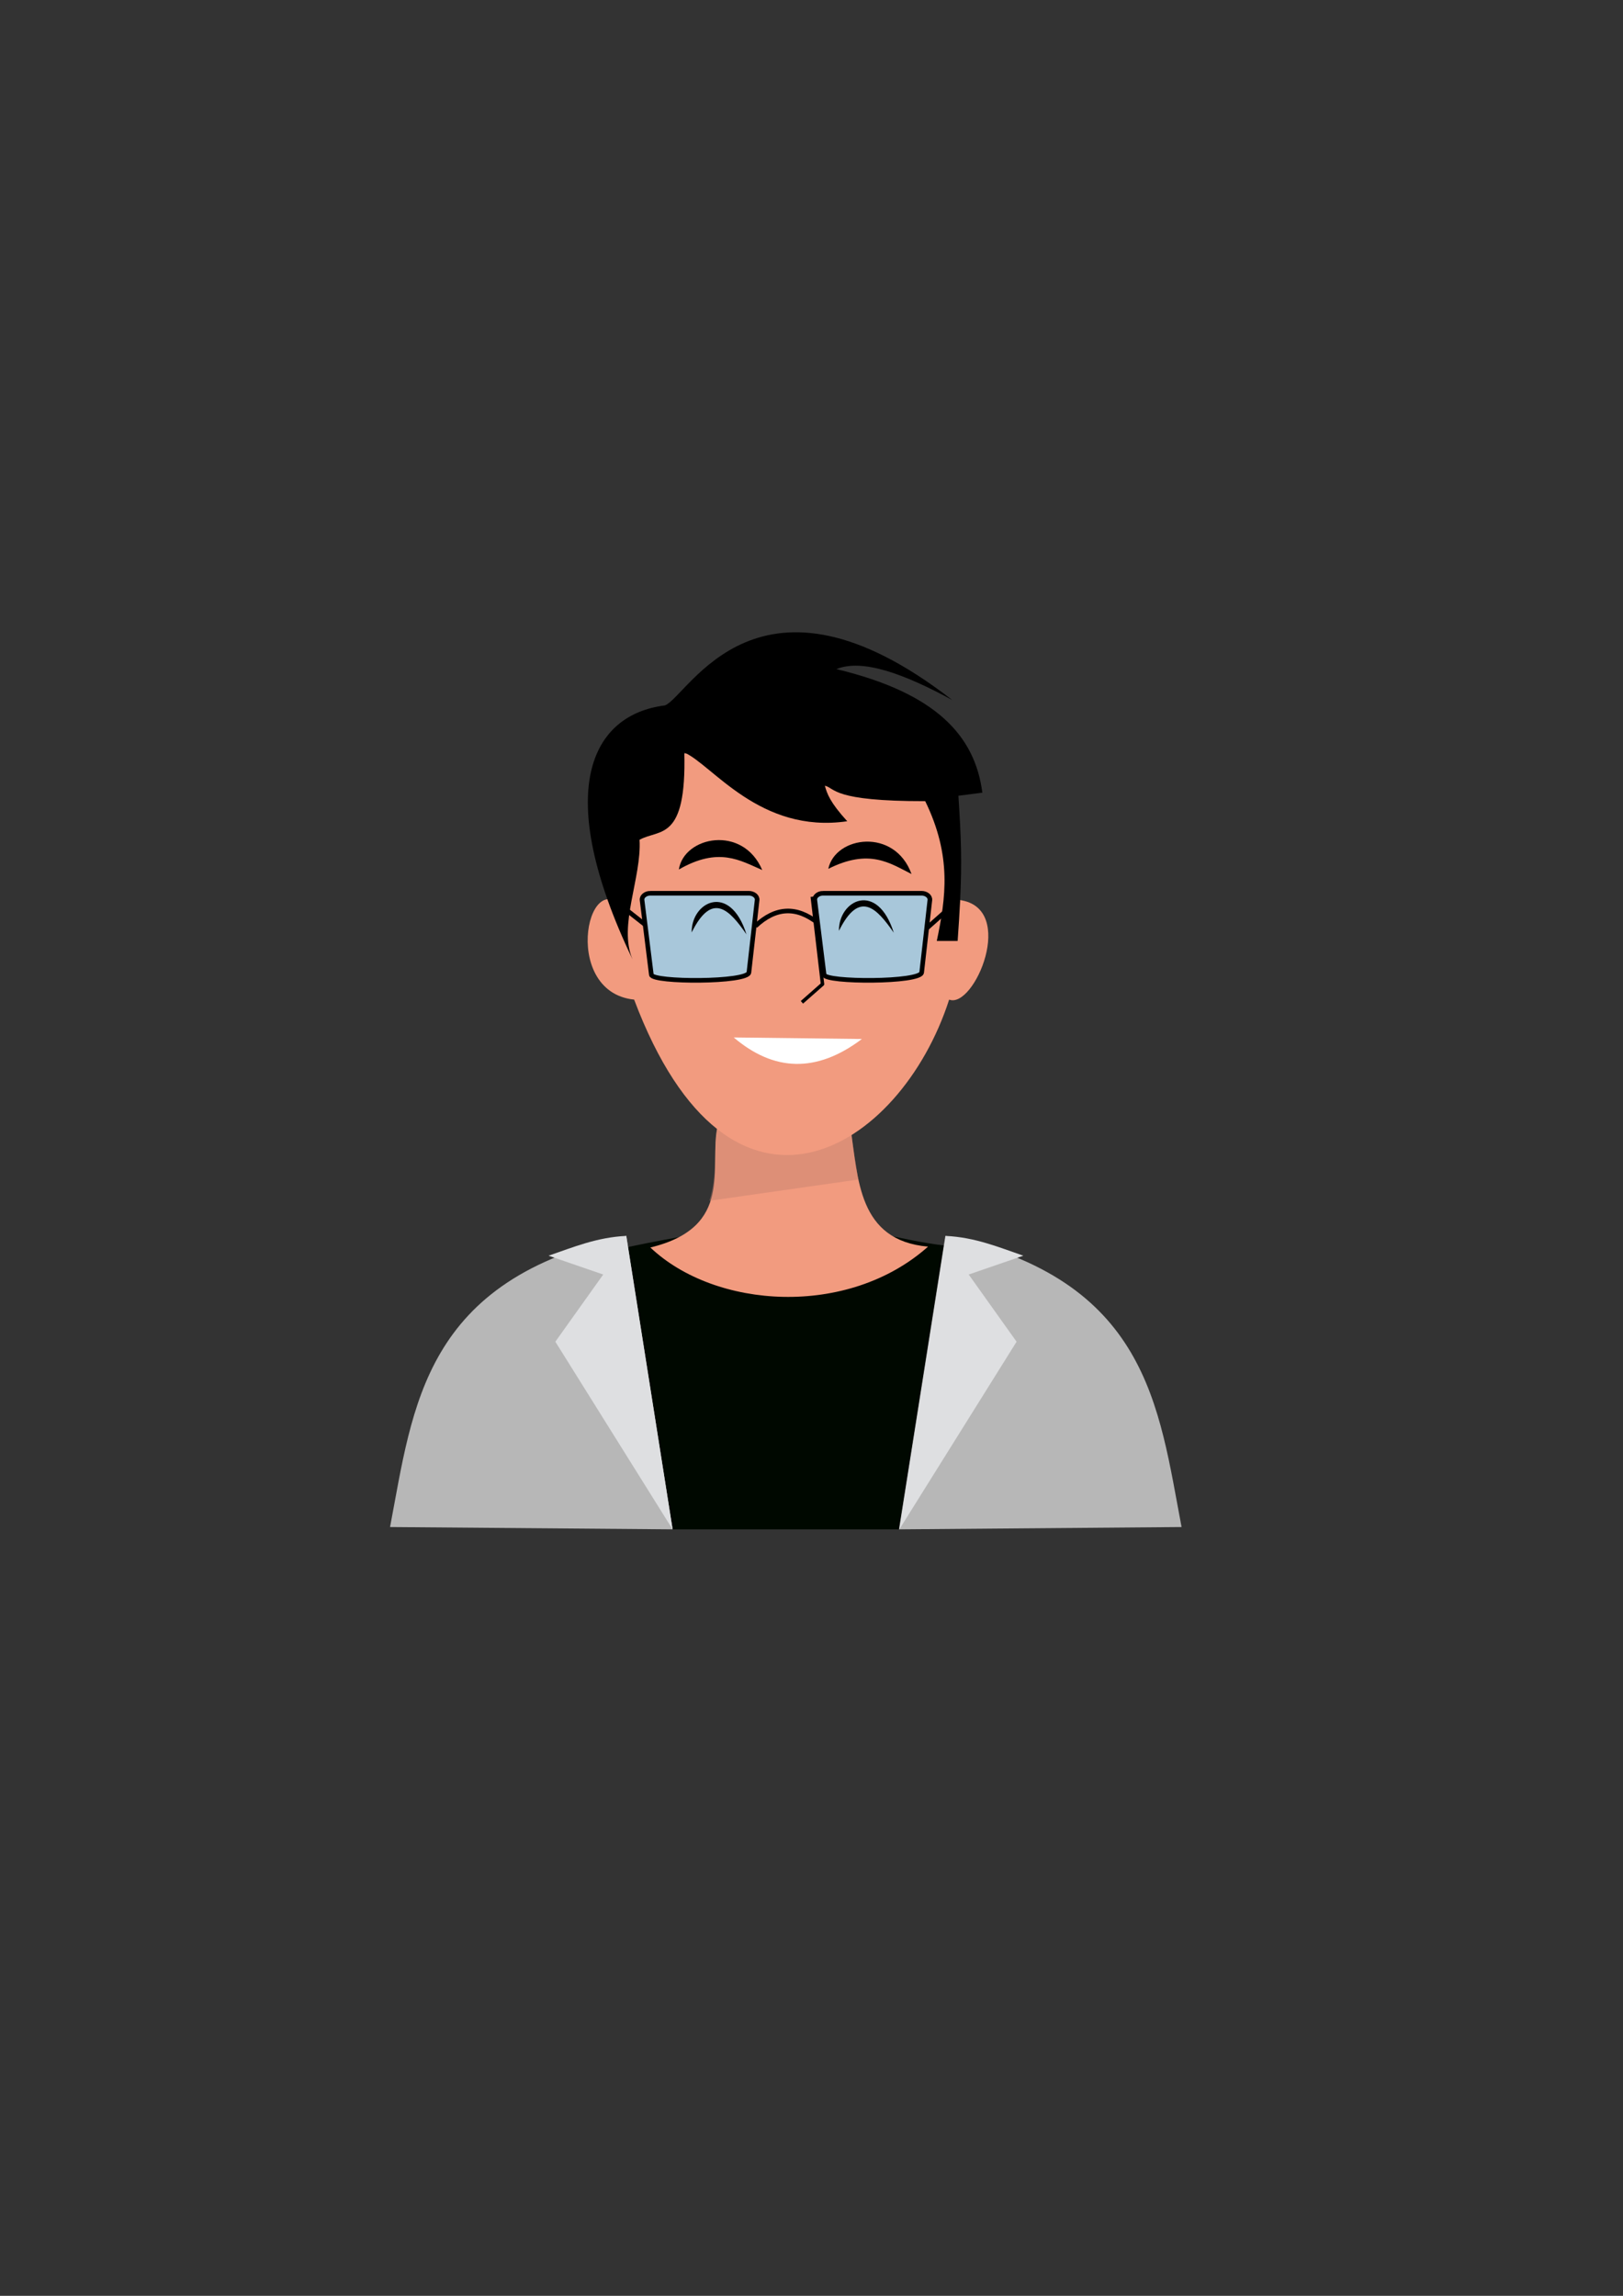 <?xml version="1.0" encoding="UTF-8" standalone="no"?>
<!-- Created with Inkscape (http://www.inkscape.org/) -->

<svg
   xmlns:dc="http://purl.org/dc/elements/1.1/"
   xmlns:cc="http://creativecommons.org/ns#"
   xmlns:rdf="http://www.w3.org/1999/02/22-rdf-syntax-ns#"
   xmlns:svg="http://www.w3.org/2000/svg"
   xmlns="http://www.w3.org/2000/svg"
   xmlns:sodipodi="http://sodipodi.sourceforge.net/DTD/sodipodi-0.dtd"
   xmlns:inkscape="http://www.inkscape.org/namespaces/inkscape"
   width="210mm"
   height="297mm"
   viewBox="0 0 210 297"
   version="1.1"
   id="svg994"
   inkscape:version="0.92.4 (5da689c313, 2019-01-14)"
   sodipodi:docname="Avatar.svg">
  <rect x="0" y="0" width="210" height="297" fill="#333333" stroke="none"/>
  <defs
     id="defs988" />
  <sodipodi:namedview
     id="base"
     pagecolor="#ffffff"
     bordercolor="#666666"
     borderopacity="1.0"
     inkscape:pageopacity="0.0"
     inkscape:pageshadow="2"
     inkscape:zoom="0.7"
     inkscape:cx="-289.12492"
     inkscape:cy="405.06868"
     inkscape:document-units="mm"
     inkscape:current-layer="layer1"
     showgrid="false"
     inkscape:window-width="1920"
     inkscape:window-height="1001"
     inkscape:window-x="-9"
     inkscape:window-y="-9"
     inkscape:window-maximized="1" />
  <g
     inkscape:label="Camada 1"
     inkscape:groupmode="layer"
     id="layer1">
    <path
       style="opacity:1;vector-effect:none;fill:#000800;fill-opacity:1;stroke:none;stroke-width:0.299;stroke-linecap:butt;stroke-linejoin:miter;stroke-miterlimit:4;stroke-dasharray:none;stroke-dashoffset:0;stroke-opacity:1"
       d="m 87.031,197.847 h 29.29 l 5.89,-36.713 c -11.55,-1.448 -14.197,-5.435 -41.008,0.2 z"
       id="path1644"
       inkscape:connector-curvature="0"
       sodipodi:nodetypes="ccccc"
       inkscape:export-filename="O:\Ciencias_da_Computacao\GitHub\Nova pasta\avatar-1.png"
       inkscape:export-xdpi="96"
       inkscape:export-ydpi="96" />
    <path
       style="opacity:1;vector-effect:none;fill:#f29b7f;fill-opacity:1;stroke:none;stroke-width:0.299;stroke-linecap:butt;stroke-linejoin:miter;stroke-miterlimit:4;stroke-dasharray:none;stroke-dashoffset:0;stroke-opacity:1"
       d="m 92.841,145.7 c -1.143,5.239 2.251,13.04 -8.691,15.684 8.393,7.959 25.573,9.106 35.929,-0.112 -9.072,-0.802 -9.02,-8.755 -10.055,-15.472 z"
       id="path1603"
       inkscape:connector-curvature="0"
       sodipodi:nodetypes="ccccc"
       inkscape:export-filename="O:\Ciencias_da_Computacao\GitHub\Nova pasta\avatar-1.png"
       inkscape:export-xdpi="96"
       inkscape:export-ydpi="96" />
    <path
       style="opacity:0.415;vector-effect:none;fill:#c27d6d;fill-opacity:1;stroke:none;stroke-width:0.15;stroke-linecap:butt;stroke-linejoin:miter;stroke-miterlimit:4;stroke-dasharray:none;stroke-dashoffset:0;stroke-opacity:1"
       d="m 91.792,155.34 19.257,-2.747 c -0.343,-2.264 -0.773,-4.44 -0.937,-6.793 l -17.271,-0.1 c -0.545,3.122 0.027,6.224 -1.049,9.64 z"
       id="path1646"
       inkscape:connector-curvature="0"
       sodipodi:nodetypes="ccccc"
       inkscape:export-filename="O:\Ciencias_da_Computacao\GitHub\Nova pasta\avatar-1.png"
       inkscape:export-xdpi="96"
       inkscape:export-ydpi="96" />
    <path
       style="opacity:1;vector-effect:none;fill:#f29b7f;fill-opacity:1;stroke:none;stroke-width:0.299;stroke-linecap:butt;stroke-linejoin:miter;stroke-miterlimit:4;stroke-dasharray:none;stroke-dashoffset:0;stroke-opacity:1"
       d="m 82.051,129.316 c 12.505,33.191 34.453,19.584 40.759,0 3.238,1.258 8.814,-11.835 1.386,-12.88 l -1.786,-19.288 -42.157,0.4 1.187,20.811 c -5.229,-7.996 -9.199,9.942 0.611,10.957 z"
       id="path1601"
       inkscape:connector-curvature="0"
       sodipodi:nodetypes="ccccccc"
       inkscape:export-filename="O:\Ciencias_da_Computacao\GitHub\Nova pasta\avatar-1.png"
       inkscape:export-xdpi="96"
       inkscape:export-ydpi="96" />
    <path
       style="opacity:1;vector-effect:none;fill:#a8c7da;fill-opacity:1;fill-rule:evenodd;stroke:#000000;stroke-width:0.598;stroke-linecap:butt;stroke-linejoin:miter;stroke-miterlimit:4;stroke-dasharray:none;stroke-dashoffset:0;stroke-opacity:1"
       d="m 106.489,115.557 h 12.766 c 0.587,0 1.115,0.397 1.06,0.884 l -1.06,9.359 c -0.149,1.318 -12.499,1.308 -12.625,0.296 l -1.201,-9.656 c -0.061,-0.487 0.473,-0.884 1.06,-0.884 z"
       id="rect1607"
       inkscape:connector-curvature="0"
       sodipodi:nodetypes="cssssssc"
       inkscape:export-filename="O:\Ciencias_da_Computacao\GitHub\Nova pasta\avatar-1.png"
       inkscape:export-xdpi="96"
       inkscape:export-ydpi="96" />
    <path
       sodipodi:nodetypes="cssssssc"
       inkscape:connector-curvature="0"
       id="path1610"
       d="m 84.137,115.557 h 12.766 c 0.587,0 1.115,0.397 1.06,0.884 l -1.06,9.359 c -0.149,1.318 -12.499,1.308 -12.625,0.296 l -1.201,-9.656 c -0.061,-0.487 0.473,-0.884 1.06,-0.884 z"
       style="opacity:1;vector-effect:none;fill:#a8c7da;fill-opacity:1;fill-rule:evenodd;stroke:#000000;stroke-width:0.598;stroke-linecap:butt;stroke-linejoin:miter;stroke-miterlimit:4;stroke-dasharray:none;stroke-dashoffset:0;stroke-opacity:1"
       inkscape:export-filename="O:\Ciencias_da_Computacao\GitHub\Nova pasta\avatar-1.png"
       inkscape:export-xdpi="96"
       inkscape:export-ydpi="96" />
    <path
       style="opacity:1;vector-effect:none;fill:none;fill-opacity:1;stroke:#000000;stroke-width:0.598;stroke-linecap:butt;stroke-linejoin:miter;stroke-miterlimit:4;stroke-dasharray:none;stroke-dashoffset:0;stroke-opacity:1"
       d="m 97.738,119.803 c 2.63,-2.474 5.328,-2.587 8.092,-0.4"
       id="path1612"
       inkscape:connector-curvature="0"
       sodipodi:nodetypes="cc"
       inkscape:export-filename="O:\Ciencias_da_Computacao\GitHub\Nova pasta\avatar-1.png"
       inkscape:export-xdpi="96"
       inkscape:export-ydpi="96" />
    <path
       style="opacity:1;vector-effect:none;fill:none;fill-opacity:1;stroke:#000000;stroke-width:0.598;stroke-linecap:butt;stroke-linejoin:miter;stroke-miterlimit:4;stroke-dasharray:none;stroke-dashoffset:0;stroke-opacity:1"
       d="m 78.717,115.877 4.736,3.726"
       id="path1614"
       inkscape:connector-curvature="0"
       sodipodi:nodetypes="cc"
       inkscape:export-filename="O:\Ciencias_da_Computacao\GitHub\Nova pasta\avatar-1.png"
       inkscape:export-xdpi="96"
       inkscape:export-ydpi="96" />
    <path
       inkscape:connector-curvature="0"
       id="path1616"
       d="m 124.02,116.437 -4.169,3.696"
       style="opacity:1;vector-effect:none;fill:none;fill-opacity:1;stroke:#000000;stroke-width:0.598;stroke-linecap:butt;stroke-linejoin:miter;stroke-miterlimit:4;stroke-dasharray:none;stroke-dashoffset:0;stroke-opacity:1"
       sodipodi:nodetypes="cc"
       inkscape:export-filename="O:\Ciencias_da_Computacao\GitHub\Nova pasta\avatar-1.png"
       inkscape:export-xdpi="96"
       inkscape:export-ydpi="96" />
    <path
       style="opacity:1;vector-effect:none;fill:#ffffff;fill-opacity:1;stroke:none;stroke-width:0.299;stroke-linecap:butt;stroke-linejoin:miter;stroke-miterlimit:4;stroke-dasharray:none;stroke-dashoffset:0;stroke-opacity:1"
       d="m 94.938,134.211 c 5.16,4.389 10.67,4.663 16.583,0.2 z"
       id="path1618"
       inkscape:connector-curvature="0"
       sodipodi:nodetypes="ccc"
       inkscape:export-filename="O:\Ciencias_da_Computacao\GitHub\Nova pasta\avatar-1.png"
       inkscape:export-xdpi="96"
       inkscape:export-ydpi="96" />
    <path
       style="opacity:1;vector-effect:none;fill:#000000;fill-opacity:1;stroke:none;stroke-width:0.299;stroke-linecap:butt;stroke-linejoin:miter;stroke-miterlimit:4;stroke-dasharray:none;stroke-dashoffset:0;stroke-opacity:1"
       d="m 89.494,120.625 c -0.054,-3.971 4.961,-6.512 7.093,0.25 -2.197,-3.17 -4.433,-5.603 -7.093,-0.25 z"
       id="path1620"
       inkscape:connector-curvature="0"
       sodipodi:nodetypes="ccc"
       inkscape:export-filename="O:\Ciencias_da_Computacao\GitHub\Nova pasta\avatar-1.png"
       inkscape:export-xdpi="96"
       inkscape:export-ydpi="96" />
    <path
       sodipodi:nodetypes="ccc"
       inkscape:connector-curvature="0"
       id="path1622"
       d="m 108.552,120.413 c -0.054,-3.97 4.961,-6.512 7.093,0.25 -2.196,-3.17 -4.433,-5.603 -7.093,-0.25 z"
       style="opacity:1;vector-effect:none;fill:#000000;fill-opacity:1;stroke:none;stroke-width:0.299;stroke-linecap:butt;stroke-linejoin:miter;stroke-miterlimit:4;stroke-dasharray:none;stroke-dashoffset:0;stroke-opacity:1"
       inkscape:export-filename="O:\Ciencias_da_Computacao\GitHub\Nova pasta\avatar-1.png"
       inkscape:export-xdpi="96"
       inkscape:export-ydpi="96" />
    <path
       style="opacity:1;vector-effect:none;fill:#000000;fill-opacity:1;stroke:none;stroke-width:0.299;stroke-linecap:butt;stroke-linejoin:miter;stroke-miterlimit:4;stroke-dasharray:none;stroke-dashoffset:0;stroke-opacity:1"
       d="m 107.175,112.396 c 0.9,-4.253 8.599,-5.346 10.766,0.674 -2.797,-1.404 -5.457,-3.343 -10.766,-0.674 z"
       id="path1624"
       inkscape:connector-curvature="0"
       sodipodi:nodetypes="ccc"
       inkscape:export-filename="O:\Ciencias_da_Computacao\GitHub\Nova pasta\avatar-1.png"
       inkscape:export-xdpi="96"
       inkscape:export-ydpi="96" />
    <path
       sodipodi:nodetypes="ccc"
       inkscape:connector-curvature="0"
       id="path1626"
       d="m 87.837,112.482 c 0.661,-4.297 8.287,-5.818 10.787,0.071 -2.871,-1.245 -5.636,-3.032 -10.787,-0.071 z"
       style="opacity:1;vector-effect:none;fill:#000000;fill-opacity:1;stroke:none;stroke-width:0.299;stroke-linecap:butt;stroke-linejoin:miter;stroke-miterlimit:4;stroke-dasharray:none;stroke-dashoffset:0;stroke-opacity:1"
       inkscape:export-filename="O:\Ciencias_da_Computacao\GitHub\Nova pasta\avatar-1.png"
       inkscape:export-xdpi="96"
       inkscape:export-ydpi="96" />
    <path
       style="opacity:1;vector-effect:none;fill:none;fill-opacity:1;stroke:#000000;stroke-width:0.449;stroke-linecap:square;stroke-linejoin:round;stroke-miterlimit:4;stroke-dasharray:none;stroke-dashoffset:0;stroke-opacity:1"
       d="m 103.929,129.516 2.497,-2.198 -1.299,-11.089"
       id="path1628"
       inkscape:connector-curvature="0"
       inkscape:export-filename="O:\Ciencias_da_Computacao\GitHub\Nova pasta\avatar-1.png"
       inkscape:export-xdpi="96"
       inkscape:export-ydpi="96" />
    <path
       style="opacity:1;vector-effect:none;fill:#000000;fill-opacity:1;stroke:none;stroke-width:0.299;stroke-linecap:butt;stroke-linejoin:miter;stroke-miterlimit:4;stroke-dasharray:none;stroke-dashoffset:0;stroke-opacity:1"
       d="m 81.852,124.122 v 0 c -1.897,-4.346 1.184,-10.551 0.899,-15.484 2.591,-1.44 6.081,0.287 5.794,-11.289 3.592,1.556 9.762,10.552 21.079,8.891 -2.239,-2.452 -2.612,-3.57 -2.897,-4.595 1.37,0.32 0.916,2.017 12.987,1.998 3.469,7.127 2.666,12.485 1.498,18.082 h 2.697 c 0.137,-1.912 0.24,-3.554 0.313,-5.021 0.266,-5.349 0.132,-8.381 -0.213,-13.76 l 3.097,-0.4 c -0.953,-7.35 -5.963,-12.887 -18.881,-15.984 3.342,-1.373 8.723,0.591 14.985,3.996 -25.088,-19.475 -34.067,-0.586 -37.162,0.699 -9.538,1.184 -14.655,10.977 -4.196,32.867 z"
       id="path1630"
       inkscape:connector-curvature="0"
       sodipodi:nodetypes="cccccccccsccccccc"
       inkscape:export-filename="O:\Ciencias_da_Computacao\GitHub\Nova pasta\avatar-1.png"
       inkscape:export-xdpi="96"
       inkscape:export-ydpi="96" />
    <path
       inkscape:connector-curvature="0"
       id="path1634"
       d="m 152.884,197.547 c -2.987,-15.675 -4.35,-32.054 -30.569,-37.662 l -5.994,37.961 z"
       style="opacity:1;vector-effect:none;fill:#b7b7b7;fill-opacity:1;stroke:none;stroke-width:0.299;stroke-linecap:butt;stroke-linejoin:miter;stroke-miterlimit:4;stroke-dasharray:none;stroke-dashoffset:0;stroke-opacity:1"
       sodipodi:nodetypes="cccc"
       inkscape:export-filename="O:\Ciencias_da_Computacao\GitHub\Nova pasta\avatar-1.png"
       inkscape:export-xdpi="96"
       inkscape:export-ydpi="96" />
    <path
       sodipodi:nodetypes="cccc"
       style="opacity:1;vector-effect:none;fill:#b7b7b7;fill-opacity:1;stroke:none;stroke-width:0.299;stroke-linecap:butt;stroke-linejoin:miter;stroke-miterlimit:4;stroke-dasharray:none;stroke-dashoffset:0;stroke-opacity:1"
       d="m 50.468,197.547 c 2.987,-15.675 4.35,-32.054 30.569,-37.662 l 5.994,37.961 z"
       id="path1636"
       inkscape:connector-curvature="0"
       inkscape:export-filename="O:\Ciencias_da_Computacao\GitHub\Nova pasta\avatar-1.png"
       inkscape:export-xdpi="96"
       inkscape:export-ydpi="96" />
    <path
       sodipodi:nodetypes="cccccc"
       inkscape:connector-curvature="0"
       id="path1640"
       d="m 131.534,173.571 -6.194,-8.691 7.072,-2.435 c -3.159,-1.084 -6.245,-2.385 -10.054,-2.56 l -5.994,37.961 z"
       style="opacity:1;vector-effect:none;fill:#dedfe1;fill-opacity:1;stroke:none;stroke-width:0.299;stroke-linecap:butt;stroke-linejoin:round;stroke-miterlimit:4;stroke-dasharray:none;stroke-dashoffset:0;stroke-opacity:1"
       inkscape:export-filename="O:\Ciencias_da_Computacao\GitHub\Nova pasta\avatar-1.png"
       inkscape:export-xdpi="96"
       inkscape:export-ydpi="96" />
    <path
       style="opacity:1;vector-effect:none;fill:#dedfe1;fill-opacity:1;stroke:none;stroke-width:0.299;stroke-linecap:butt;stroke-linejoin:round;stroke-miterlimit:4;stroke-dasharray:none;stroke-dashoffset:0;stroke-opacity:1"
       d="m 71.856,173.571 6.194,-8.691 -7.072,-2.435 c 3.159,-1.084 6.245,-2.385 10.054,-2.56 l 5.994,37.961 z"
       id="path1642"
       inkscape:connector-curvature="0"
       sodipodi:nodetypes="cccccc"
       inkscape:export-filename="O:\Ciencias_da_Computacao\GitHub\Nova pasta\avatar-1.png"
       inkscape:export-xdpi="96"
       inkscape:export-ydpi="96" />
  </g>
</svg>
